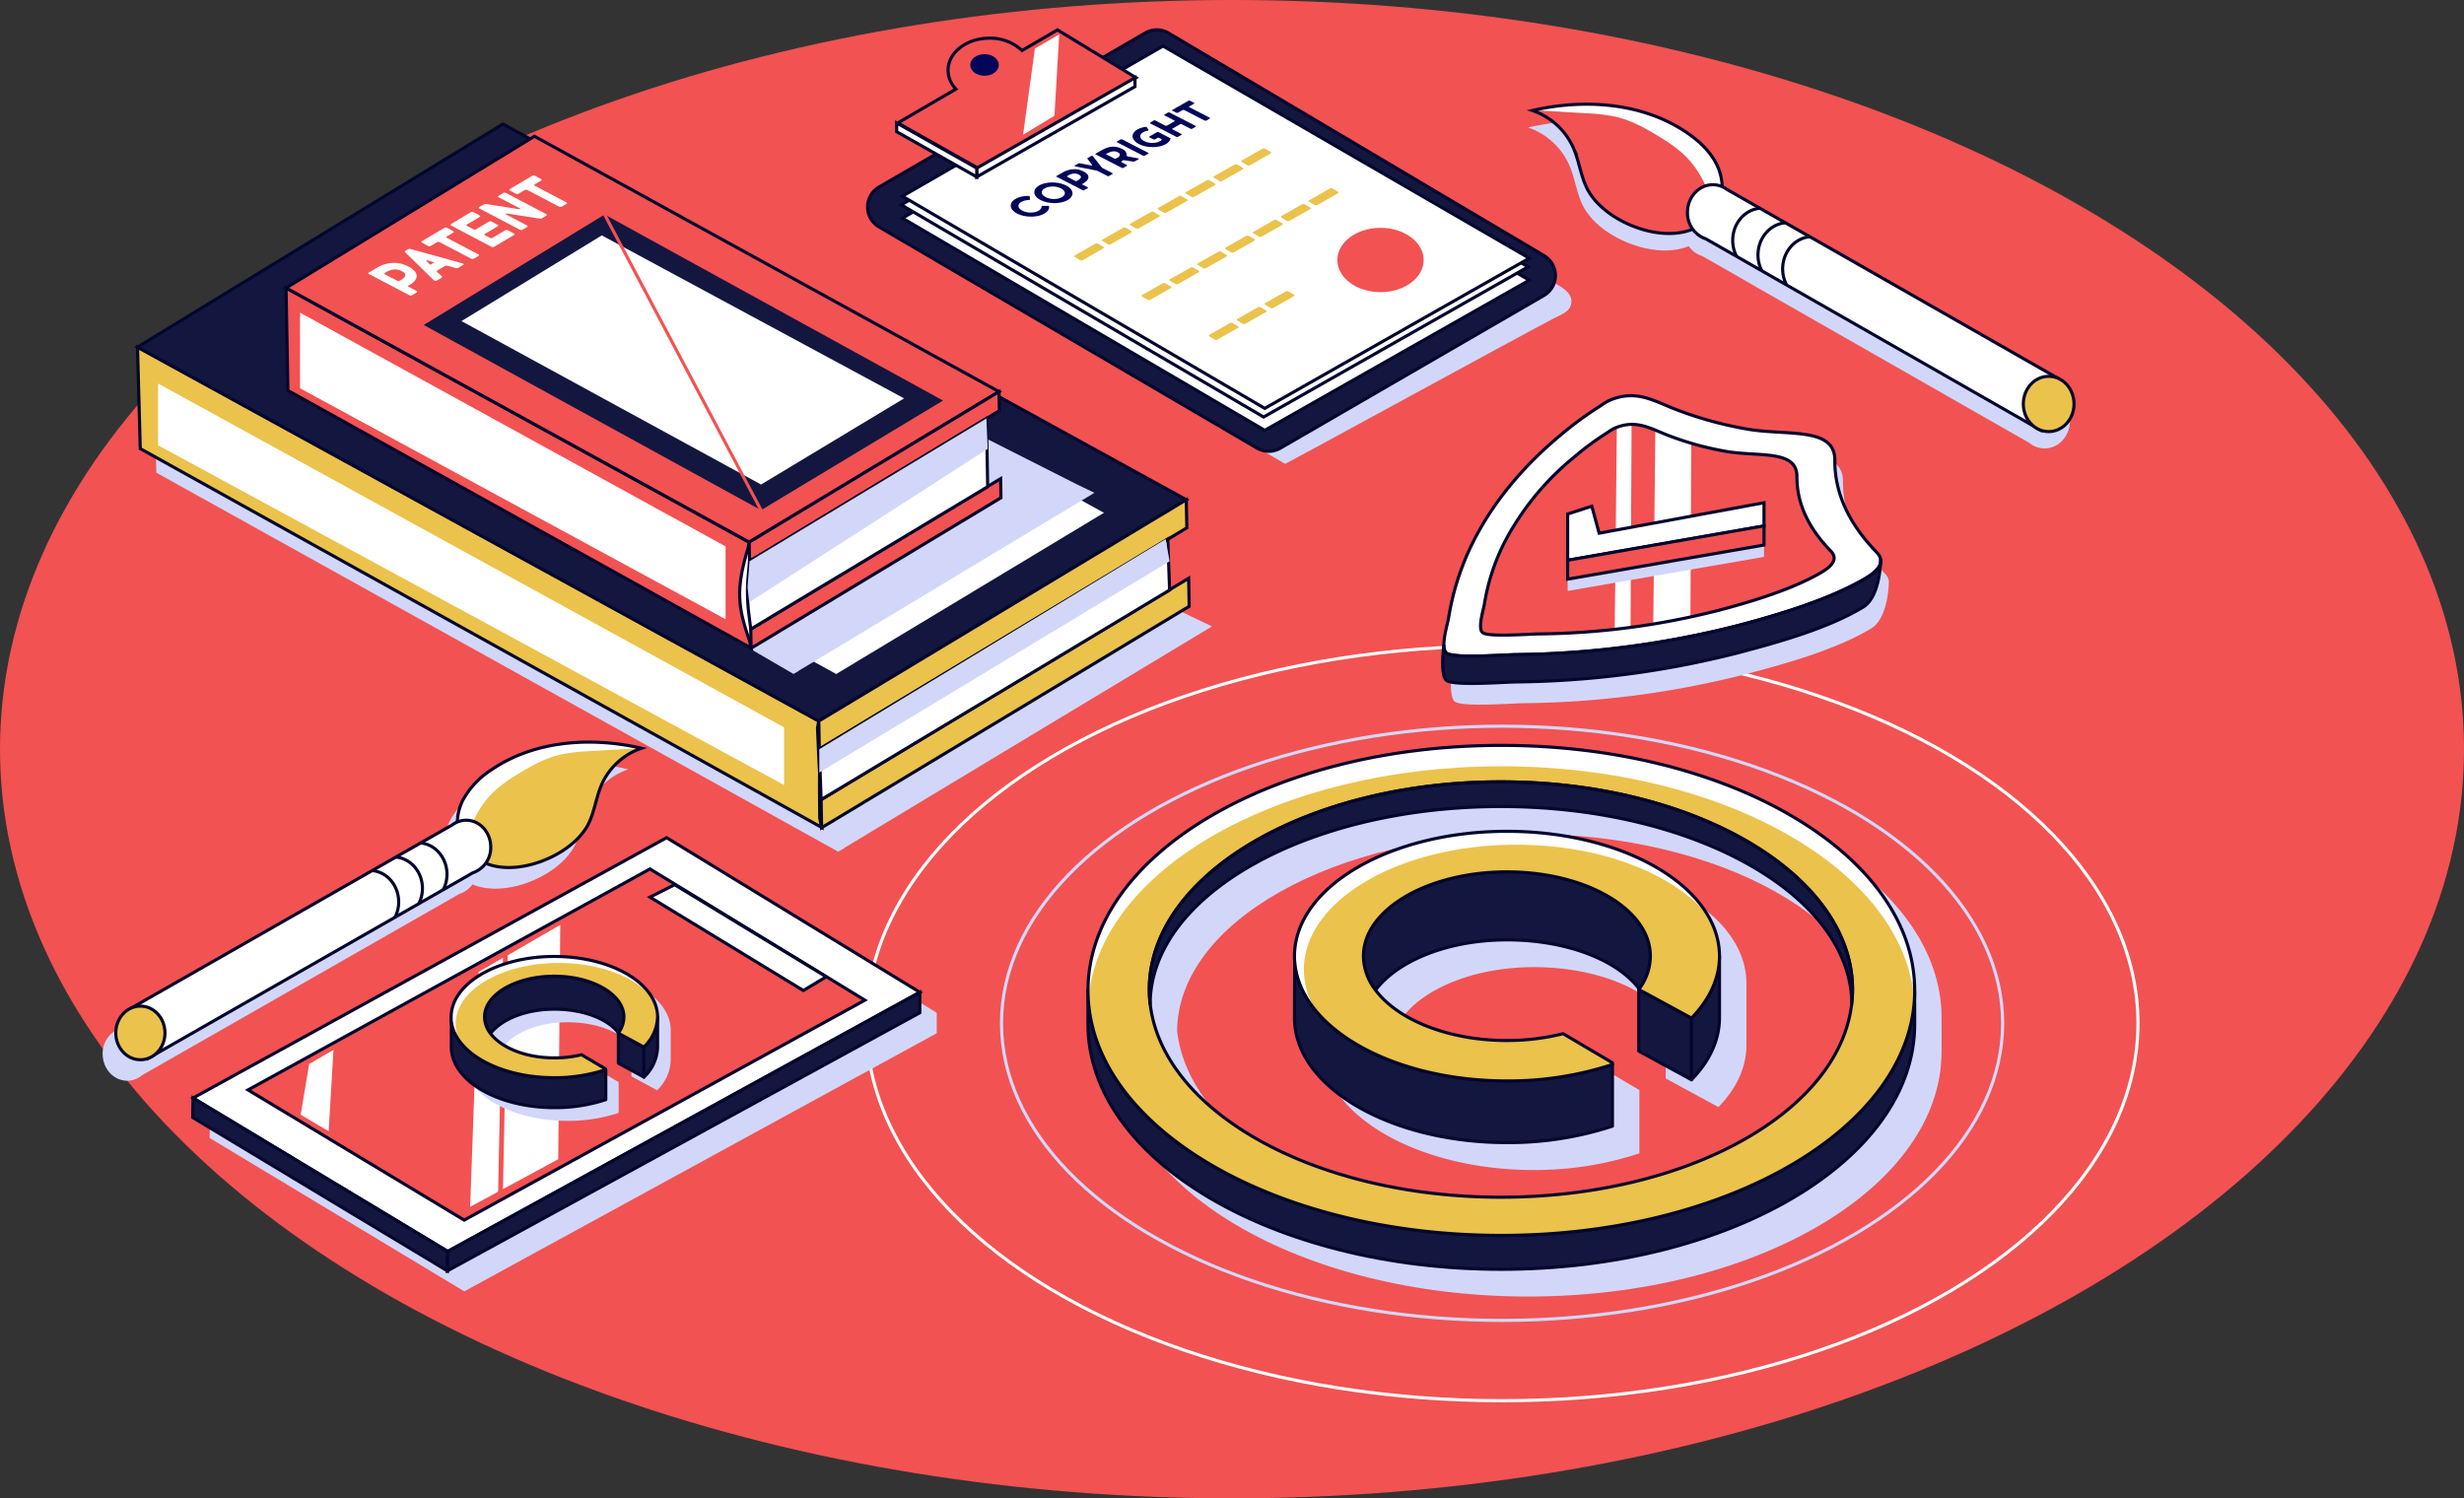 <svg xmlns="http://www.w3.org/2000/svg" viewBox="0 0 786.14 478.07"><rect x="0" y="0" width="786.14" height="478.07" fill="#333333" stroke="none"/><defs><style>.cls-1{isolation:isolate;}.cls-2{fill:#f25252;}.cls-3{fill:#d2d7f9;}.cls-3,.cls-9{mix-blend-mode:multiply;}.cls-4{fill:#13163f;}.cls-10,.cls-11,.cls-5,.cls-8,.cls-9{fill:none;}.cls-10,.cls-5{stroke:#03062d;}.cls-11,.cls-5{stroke-linecap:round;stroke-linejoin:round;}.cls-6{fill:#ebc24b;}.cls-7{fill:#fff;}.cls-8{stroke:#fff;}.cls-10,.cls-8,.cls-9{stroke-miterlimit:10;}.cls-9{stroke:#d2d7f9;}.cls-11{stroke:#f25252;}.cls-12{fill:#020659;}</style></defs><g class="cls-1"><g id="Layer_2" data-name="Layer 2"><g id="OBJECTS"><ellipse class="cls-2" cx="393.07" cy="239.04" rx="393.07" ry="239.04"></ellipse><path class="cls-3" d="M619.46,325.07c0-.12,0-.24,0-.36,0-43.17-59.05-78.17-131.88-78.17s-131.88,35-131.88,78.17v10.81c0,43.18,59,78.17,131.88,78.17s131.88-35,131.88-78.17C619.47,334.17,619.51,328.68,619.46,325.07Zm-243.9,4c.13-34.78,50.26-63,111.9-63,61.34,0,111.33,28,112,62.52-3.59,34.7-52.34,62.18-112,62.18C428.12,390.74,379.54,363.51,375.56,329Z"></path><path class="cls-3" d="M489.4,274c-37.45,0-67.8,17.83-67.8,39.83,0,.56,0,1.11.07,1.67l-.07,18c0,22,30.35,39.82,67.8,39.82A106.19,106.19,0,0,0,523.05,368V347.81l-15.72-9.29a74.1,74.1,0,0,1-17.93,2.15c-18.73,0-34.83-6.62-41.91-16.08,7.11-9.43,23.23-16,41.91-16s35.07,6.22,42.18,15.65l-.13.2v19.66l16.81,9.14c5.69-5.83,8.94-12.58,8.94-19.78V313.78C557.2,291.78,526.85,274,489.4,274Z"></path><path class="cls-4" d="M610.86,316.37c-.34,43-59.25,77.81-131.88,77.81-72.83,0-131.87-35-131.87-78.17v10.81C347.11,370,406.15,405,479,405s131.88-35,131.88-78.17C610.86,325.47,610.91,320,610.86,316.37Z"></path><path class="cls-5" d="M610.86,316.37c-.34,43-59.25,77.81-131.88,77.81-72.83,0-131.87-35-131.87-78.17v10.81C347.11,370,406.15,405,479,405s131.88-35,131.88-78.17C610.86,325.47,610.91,320,610.86,316.37Z"></path><path class="cls-6" d="M479,394.18c72.63,0,131.54-34.8,131.88-77.81,0-1.35-.06-2.44-.12-2.94.06.5.09,1.59.12,2.94V316c0-43.17-59-78.17-131.88-78.17s-131.87,35-131.87,78.17S406.16,394.18,479,394.18Zm-.12-144.71c62,0,112.17,29.68,112.17,66.29a37.15,37.15,0,0,1-.22,4.1c0,.22,0,.44,0,.65,0-.21,0-.43,0-.65-3.58,34.7-52.33,62.18-112,62.18C419.53,382,371,354.81,367,320.34v0a38.83,38.83,0,0,1-.27-4.58C366.7,279.15,416.92,249.47,478.87,249.47Z"></path><path class="cls-4" d="M478.86,257.34c61.34,0,111.33,28,111.95,62.52a37.14,37.14,0,0,0,.23-4.1c0-36.61-50.23-66.29-112.18-66.29s-112.17,29.68-112.17,66.29a38.83,38.83,0,0,0,.27,4.58C367.09,285.56,417.22,257.34,478.86,257.34Z"></path><path class="cls-5" d="M478.86,257.34c61.34,0,111.33,28,111.95,62.52a37.14,37.14,0,0,0,.23-4.1c0-36.61-50.23-66.29-112.18-66.29s-112.17,29.68-112.17,66.29a38.83,38.83,0,0,0,.27,4.58C367.09,285.56,417.22,257.34,478.86,257.34Z"></path><path class="cls-7" d="M479,244.5c70.92,0,128.76,33.18,131.75,74.78.07-1,.12-1.93.13-2.91,0-1.35-.06-2.44-.12-2.94.06.5.09,1.59.12,2.94V316c0-43.17-59-78.17-131.88-78.17s-131.87,35-131.87,78.17q0,1.67.12,3.33C350.18,277.71,408,244.5,479,244.5Z"></path><path class="cls-7" d="M610.86,323c0-1.36-.06-2.45-.12-3,.06.5.09,1.59.12,3v-.37c0-1.13-.05-2.26-.13-3.39"></path><path class="cls-7" d="M347.23,319.34q-.12,1.65-.12,3.33"></path><path class="cls-5" d="M479,394.18c72.63,0,131.54-34.8,131.88-77.81,0-1.35-.06-2.44-.12-2.94.06.5.09,1.59.12,2.94V316c0-43.17-59-78.17-131.88-78.17s-131.87,35-131.87,78.17S406.15,394.18,479,394.18Zm-.12-144.71c61.95,0,112.18,29.68,112.18,66.29a37.14,37.14,0,0,1-.23,4.1c0,.22,0,.44,0,.65,0-.21,0-.43,0-.65C587.23,354.56,538.48,382,478.86,382c-59.34,0-107.92-27.23-111.9-61.7v0a38.83,38.83,0,0,1-.27-4.58C366.69,279.15,416.91,249.47,478.86,249.47Z"></path><path class="cls-4" d="M480.8,278.19c-25.28,0-45.78,12-45.78,26.89a18,18,0,0,0,3.86,10.81c7.12-9.43,23.24-16,41.92-16s35.07,6.22,42.18,15.65a17.77,17.77,0,0,0,3.59-10.44C526.57,290.23,506.08,278.19,480.8,278.19Z"></path><path class="cls-5" d="M480.8,278.19c-25.28,0-45.78,12-45.78,26.89a18,18,0,0,0,3.86,10.81c7.12-9.43,23.24-16,41.92-16s35.07,6.22,42.18,15.65a17.77,17.77,0,0,0,3.59-10.44C526.57,290.23,506.08,278.19,480.8,278.19Z"></path><polygon class="cls-4" points="522.85 315.72 522.85 335.38 539.66 344.52 539.66 324.86 522.85 315.72"></polygon><polygon class="cls-5" points="522.85 315.72 522.85 335.38 539.66 344.52 539.66 324.86 522.85 315.72"></polygon><path class="cls-4" d="M413.07,306.75l-.07,18c0,22,30.35,39.82,67.8,39.82a106.23,106.23,0,0,0,33.65-5.24V339.66a106.52,106.52,0,0,1-33.65,5.24C444.3,344.9,414.56,328,413.07,306.75Z"></path><path class="cls-5" d="M413.07,306.75l-.07,18c0,22,30.35,39.82,67.8,39.82a106.23,106.23,0,0,0,33.65-5.24V339.66a106.52,106.52,0,0,1-33.65,5.24C444.3,344.9,414.56,328,413.07,306.75Z"></path><path class="cls-4" d="M539.66,324.86v19.66c5.69-5.83,8.94-12.58,8.94-19.78V305.08C548.6,312.28,545.35,319,539.66,324.86Z"></path><path class="cls-5" d="M539.66,324.86v19.66c5.69-5.83,8.94-12.58,8.94-19.78V305.08C548.6,312.28,545.35,319,539.66,324.86Z"></path><path class="cls-6" d="M548.6,305.08c0-22-30.36-39.83-67.8-39.83S413,283.08,413,305.08c0,.56,0,1.11.07,1.67v0C414.56,328,444.3,344.9,480.8,344.9a106.52,106.52,0,0,0,33.65-5.24v-.55l-15.73-9.29A74,74,0,0,1,480.8,332c-18.73,0-34.83-6.61-41.92-16.07l0,.05,0-.05A18,18,0,0,1,435,305.08c0-14.85,20.5-26.89,45.78-26.89s45.77,12,45.77,26.89A17.77,17.77,0,0,1,523,315.52l0,0,0,0-.13.2,16.81,9.14C545.35,319,548.6,312.28,548.6,305.08Z"></path><path class="cls-7" d="M416,309.35c0-22,30.35-39.82,67.8-39.82,28.21,0,52.4,10.12,62.61,24.52-8.15-16.63-34.22-28.8-65.15-28.8-37.45,0-67.8,17.83-67.8,39.83,0,.56,0,1.11.07,1.67v0a26.66,26.66,0,0,0,5.09,13.56,25,25,0,0,1-2.55-9.29C416,310.47,416,309.91,416,309.35Z"></path><path class="cls-5" d="M548.6,305.08c0-22-30.36-39.83-67.8-39.83S413,283.08,413,305.08c0,.56,0,1.11.07,1.67v0C414.56,328,444.3,344.9,480.8,344.9a106.52,106.52,0,0,0,33.65-5.24v-.55l-15.73-9.29A74,74,0,0,1,480.8,332c-18.73,0-34.83-6.61-41.92-16.07l0,.05,0-.05A18,18,0,0,1,435,305.08c0-14.85,20.5-26.89,45.78-26.89s45.77,12,45.77,26.89A17.77,17.77,0,0,1,523,315.52l0,0,0,0-.13.2,16.81,9.14C545.35,319,548.6,312.28,548.6,305.08Z"></path><ellipse class="cls-8" cx="479.24" cy="326.51" rx="202.88" ry="120.42"></ellipse><ellipse class="cls-9" cx="479.24" cy="326.51" rx="159.71" ry="94.8"></ellipse><polygon class="cls-3" points="218.08 273.82 66.99 356.89 66.88 363.1 148.13 412.04 298.87 329.68 298.87 323.15 218.08 273.82"></polygon><polygon class="cls-7" points="142.85 399.29 61.59 350.35 212.68 267.28 293.47 316.61 142.85 399.29"></polygon><polygon class="cls-2" points="148.1 389.31 79.13 347.77 207.37 277.26 275.94 319.13 148.1 389.31"></polygon><polygon class="cls-10" points="148.1 389.31 79.13 347.77 207.37 277.26 275.94 319.13 148.1 389.31"></polygon><polygon class="cls-10" points="142.85 399.29 61.59 350.35 212.68 267.28 293.47 316.61 142.85 399.29"></polygon><polygon class="cls-7" points="207.37 286.25 256.3 316.04 263.61 311.67 215.24 282.29 207.37 286.25"></polygon><polygon class="cls-10" points="207.37 286.25 256.3 316.04 263.61 311.67 215.24 282.29 207.37 286.25"></polygon><polygon class="cls-4" points="142.74 405.5 61.48 356.56 61.59 350.35 142.85 399.29 142.74 405.5"></polygon><polygon class="cls-10" points="142.74 405.5 61.48 356.56 61.59 350.35 142.85 399.29 142.74 405.5"></polygon><polygon class="cls-4" points="142.74 405.5 293.47 323.14 293.47 316.61 142.85 399.29 142.74 405.5"></polygon><polygon class="cls-10" points="142.74 405.5 293.47 323.14 293.47 316.61 142.85 399.29 142.74 405.5"></polygon><polygon class="cls-7" points="152.7 310.11 150 385.07 158.93 380.24 160.46 305.62 152.7 310.11"></polygon><polygon class="cls-7" points="98.64 339.5 95.94 355.68 104.86 360.95 106.39 335.01 98.64 339.5"></polygon><path class="cls-7" d="M178.75,295.1,162,304.8c-.36,17.82-1.05,51.35-1.53,74.61l17.64-9.54Z"></path><path d="M160.46,305.62l-1.53,74.62h0c.48-23.27,1.17-56.8,1.53-74.62Z"></path><path class="cls-3" d="M181.05,309.41c-18.19,0-32.93,8.66-32.93,19.34q0,.4,0,.81l0,8.74c0,10.68,14.74,19.34,32.93,19.34a51.58,51.58,0,0,0,16.34-2.54v-9.82l-7.63-4.51a36,36,0,0,1-8.71,1c-9.1,0-16.92-3.21-20.36-7.81,3.46-4.58,11.29-7.78,20.36-7.78s17,3,20.49,7.6c0,0,0,.07-.07.1v9.55l8.17,4.44A13.78,13.78,0,0,0,214,338.3v-9.55C214,318.07,199.24,309.41,181.05,309.41Z"></path><path class="cls-4" d="M176.87,311.47c-12.28,0-22.23,5.84-22.23,13a8.65,8.65,0,0,0,1.88,5.25C160,325.2,167.8,322,176.87,322s17,3,20.49,7.61a8.66,8.66,0,0,0,1.74-5.08C199.1,317.31,189.15,311.47,176.87,311.47Z"></path><path class="cls-5" d="M176.87,311.47c-12.28,0-22.23,5.84-22.23,13a8.65,8.65,0,0,0,1.88,5.25C160,325.2,167.8,322,176.87,322s17,3,20.49,7.61a8.66,8.66,0,0,0,1.74-5.08C199.1,317.31,189.15,311.47,176.87,311.47Z"></path><polygon class="cls-4" points="197.29 329.69 197.29 339.24 205.46 343.68 205.46 334.13 197.29 329.69"></polygon><polygon class="cls-5" points="197.29 329.69 197.29 339.24 205.46 343.68 205.46 334.13 197.29 329.69"></polygon><path class="cls-4" d="M144,325.34l0,8.73c0,10.69,14.74,19.35,32.93,19.35a51.68,51.68,0,0,0,16.35-2.55v-9.55a51.68,51.68,0,0,1-16.35,2.55C159.15,343.87,144.7,335.64,144,325.34Z"></path><path class="cls-5" d="M144,325.34l0,8.73c0,10.69,14.74,19.35,32.93,19.35a51.68,51.68,0,0,0,16.35-2.55v-9.55a51.68,51.68,0,0,1-16.35,2.55C159.15,343.87,144.7,335.64,144,325.34Z"></path><path class="cls-4" d="M205.46,334.13v9.55a13.78,13.78,0,0,0,4.34-9.61v-9.55A13.78,13.78,0,0,1,205.46,334.13Z"></path><path class="cls-5" d="M205.46,334.13v9.55a13.78,13.78,0,0,0,4.34-9.61v-9.55A13.78,13.78,0,0,1,205.46,334.13Z"></path><path class="cls-6" d="M209.8,324.52c0-10.68-14.74-19.34-32.93-19.34s-32.93,8.66-32.93,19.34c0,.28,0,.55,0,.82v0c.72,10.3,15.17,18.53,32.89,18.53a51.68,51.68,0,0,0,16.35-2.55v-.27l-7.64-4.51a36,36,0,0,1-8.71,1c-9.1,0-16.91-3.21-20.35-7.81l0,0,0,0a8.65,8.65,0,0,1-1.88-5.25c0-7.21,10-13,22.23-13s22.23,5.84,22.23,13a8.66,8.66,0,0,1-1.74,5.08h0l-.06.09,8.16,4.44A13.78,13.78,0,0,0,209.8,324.52Z"></path><path class="cls-7" d="M145.39,326.6c0-10.68,14.74-19.34,32.93-19.34,13.7,0,25.45,4.92,30.41,11.91-4-8.08-16.62-14-31.64-14-18.19,0-32.94,8.66-32.94,19.34,0,.28,0,.55,0,.82v0a12.94,12.94,0,0,0,2.47,6.58,12.25,12.25,0,0,1-1.24-4.51Q145.39,327,145.39,326.6Z"></path><path class="cls-5" d="M209.8,324.52c0-10.68-14.74-19.34-32.93-19.34s-32.93,8.66-32.93,19.34c0,.28,0,.55,0,.82v0c.72,10.3,15.17,18.53,32.89,18.53a51.68,51.68,0,0,0,16.35-2.55v-.27l-7.64-4.51a36,36,0,0,1-8.71,1c-9.1,0-16.91-3.21-20.35-7.81l0,0,0,0a8.65,8.65,0,0,1-1.88-5.25c0-7.21,10-13,22.23-13s22.23,5.84,22.23,13a8.66,8.66,0,0,1-1.74,5.08h0l-.06.09,8.16,4.44A13.78,13.78,0,0,0,209.8,324.52Z"></path><path class="cls-3" d="M602.63,185.33v0a4.38,4.38,0,0,0-1.3-2.38c-8.72-9-13.38-18.69-13.33-29.36s-15-7.75-27.68-9.86a120.49,120.49,0,0,1-22.41-6.09c-7.54-2.8-13.25-6.93-22.1-3a23.74,23.74,0,0,0-2.59,1.63,108.5,108.5,0,0,0-13.07,9.63c-12.21,10.2-21.43,21.67-27.46,33.63a82.84,82.84,0,0,0-7.89,24.22c-.25,1.6-1.6,6-1.52,9-.43,3.87-.82,10.16,1,11.21,2.81,1.66,17.88.46,21.93.41a297.91,297.91,0,0,0,70.71-9.24c13.71-3.59,29.17-8,40.13-14.64,4.54-2.75,5.4-11,5.57-14.06a.88.88,0,0,1-.05.15,1,1,0,0,0,.05-.24v.09a1.38,1.38,0,0,1,0-.2l0-.27a1.61,1.61,0,0,0,0-.31A1.42,1.42,0,0,0,602.63,185.33Z"></path><path class="cls-7" d="M598.73,176.19c-8.73-9-13.39-18.69-13.33-29.36s-15-7.76-27.68-9.87a120.27,120.27,0,0,1-22.41-6.08c-7.55-2.81-13.25-6.93-22.1-3a22.31,22.31,0,0,0-2.59,1.63,110.48,110.48,0,0,0-13.08,9.62c-12.21,10.2-21.42,21.67-27.45,33.63A82.94,82.94,0,0,0,462.2,197c-.36,2.25-2.88,10.11-.56,11.48,2.81,1.65,17.88.45,21.93.4a297.84,297.84,0,0,0,70.71-9.23c13.72-3.6,29-8.3,40.14-14.65C598.58,182.64,602.07,179.64,598.73,176.19Z"></path><path class="cls-10" d="M598.73,176.19c-8.73-9-13.39-18.69-13.33-29.36s-15-7.76-27.68-9.87a120.27,120.27,0,0,1-22.41-6.08c-7.55-2.81-13.25-6.93-22.1-3a22.31,22.31,0,0,0-2.59,1.63,110.48,110.48,0,0,0-13.08,9.62c-12.21,10.2-21.42,21.67-27.45,33.63A82.94,82.94,0,0,0,462.2,197c-.36,2.25-2.88,10.11-.56,11.48,2.81,1.65,17.88.45,21.93.4a297.84,297.84,0,0,0,70.71-9.23c13.72-3.6,29-8.3,40.14-14.65C598.58,182.64,602.07,179.64,598.73,176.19Z"></path><path class="cls-4" d="M594.42,185c-11.15,6.35-26.42,11.05-40.13,14.65a297.91,297.91,0,0,1-70.71,9.23c-4.05.05-19.13,1.25-21.94-.4a2.91,2.91,0,0,1-1-2.53c-.43,3.87-.82,10.18,1,11.24,2.81,1.66,17.89.46,21.94.4a297.39,297.39,0,0,0,70.71-9.23c13.71-3.6,29.16-8,40.13-14.65,4.53-2.75,5.4-11,5.57-14.06C599.53,181.68,597.12,183.48,594.42,185Z"></path><path class="cls-7" d="M600,178.5s0,.44,0,1.16A3.22,3.22,0,0,0,600,178.5Z"></path><path class="cls-5" d="M594.42,185c-11.15,6.35-26.42,11.05-40.13,14.65a297.91,297.91,0,0,1-70.71,9.23c-4.05.05-19.13,1.25-21.94-.4a2.91,2.91,0,0,1-1-2.53c-.43,3.87-.82,10.18,1,11.24,2.81,1.66,17.89.46,21.94.4a297.39,297.39,0,0,0,70.71-9.23c13.71-3.6,29.16-8,40.13-14.65,4.53-2.75,5.4-11,5.57-14.06C599.53,181.68,597.12,183.48,594.42,185Z"></path><path class="cls-5" d="M600,178.5s0,.44,0,1.16A3.22,3.22,0,0,0,600,178.5Z"></path><path class="cls-2" d="M584.1,175.81c-7.06-7.28-10.83-15.12-10.79-23.75s-12.1-6.27-22.39-8a97.92,97.92,0,0,1-18.13-4.92c-6.1-2.27-10.72-5.61-17.88-2.41a19.16,19.16,0,0,0-2.1,1.32,88.33,88.33,0,0,0-10.57,7.79A86.8,86.8,0,0,0,480,173.07a66.89,66.89,0,0,0-6.39,19.59c-.29,1.82-2.33,8.18-.45,9.28,2.27,1.35,14.47.37,17.74.33a240.88,240.88,0,0,0,57.21-7.47c11.1-2.91,23.45-6.71,32.47-11.85C584,181,586.8,178.61,584.1,175.81Z"></path><path class="cls-7" d="M532.86,139.14c-1.66-.62-3.2-1.31-4.72-1.93-.19,15.81-.44,43.18-.66,61.92q6-1,11.85-2.23l.27-55.49Q536.15,140.38,532.86,139.14Z"></path><path class="cls-7" d="M515.86,136.39c-.19,16.12-.45,45.32-.69,64.39,1.69-.18,3.38-.38,5.06-.59l.33-64.76A13.45,13.45,0,0,0,515.86,136.39Z"></path><path class="cls-10" d="M584.1,175.81c-7.06-7.28-10.83-15.12-10.79-23.75s-12.1-6.27-22.39-8a97.92,97.92,0,0,1-18.13-4.92c-6.1-2.27-10.72-5.61-17.88-2.41a19.16,19.16,0,0,0-2.1,1.32,88.33,88.33,0,0,0-10.57,7.79A86.8,86.8,0,0,0,480,173.07a66.89,66.89,0,0,0-6.39,19.59c-.29,1.82-2.33,8.18-.45,9.28,2.27,1.35,14.47.37,17.74.33a240.88,240.88,0,0,0,57.21-7.47c11.1-2.91,23.45-6.71,32.47-11.85C584,181,586.8,178.61,584.1,175.81Z"></path><polygon class="cls-3" points="510.21 173.91 507.86 165.28 500.16 167.79 500.16 182.53 500.16 188.56 562.81 177.68 562.81 171.65 562.81 171.56 562.81 164.19 510.21 173.91"></polygon><polygon class="cls-7" points="562.81 167.87 500.16 178.76 500.16 164.02 507.86 161.51 510.21 170.13 562.81 160.41 562.81 167.87"></polygon><polygon class="cls-10" points="562.81 167.87 500.16 178.76 500.16 164.02 507.86 161.51 510.21 170.13 562.81 160.41 562.81 167.87"></polygon><polygon class="cls-2" points="500.16 178.76 500.16 184.79 562.81 173.9 562.81 167.78 500.16 178.76"></polygon><polygon class="cls-10" points="500.16 178.76 500.16 184.79 562.81 173.9 562.81 167.78 500.16 178.76"></polygon><path class="cls-3" d="M386.68,199.87l-6.94-3.33L125.33,71.84,49,118.42l.88,32.4L267.31,271.69v.08l2-1.08v-.11Z"></path><path class="cls-7" d="M262.14,264.1l2-1.07-.67-34.16-2.22,1.2h0S261.74,248.58,262.14,264.1Z"></path><polygon class="cls-6" points="262.14 264.02 261.23 230.07 43.87 110.75 44.75 143.15 262.14 264.02"></polygon><path class="cls-10" d="M262.14,264l-.61-3c-.3-31,.61,3-.7-28.72l.4-2.27L43.87,110.75l.88,32.4Z"></path><polygon class="cls-4" points="261.23 230.07 378.49 159.45 160.46 39.57 43.87 110.75 261.23 230.07"></polygon><polygon class="cls-7" points="266.8 215.06 352.21 163.62 193.39 76.3 108.47 128.15 266.8 215.06"></polygon><polygon class="cls-10" points="261.23 230.07 378.49 159.45 160.46 39.57 43.87 110.75 261.23 230.07"></polygon><polygon class="cls-6" points="261.4 239.04 378.66 168.41 378.49 159.45 261.23 230.07 261.4 239.04"></polygon><polygon class="cls-10" points="261.4 239.04 378.66 168.41 378.49 159.45 261.23 230.07 261.4 239.04"></polygon><polygon class="cls-6" points="262.14 264.1 379.4 193.47 379.24 184.51 261.98 255.14 262.14 264.1"></polygon><polygon class="cls-10" points="262.14 264.1 379.4 193.47 379.24 184.51 261.98 255.14 262.14 264.1"></polygon><polygon class="cls-7" points="372.58 172.01 373.16 188.28 261.98 255.14 261.4 239.04 372.58 172.01"></polygon><polygon class="cls-10" points="372.58 172.01 373.16 188.28 261.98 255.14 261.4 239.04 372.58 172.01"></polygon><polygon class="cls-7" points="50.43 142.07 50.43 122.36 250.16 232.08 250.16 250.48 50.43 142.07"></polygon><polygon class="cls-3" points="261.4 239.04 261.4 246.49 373.16 179.08 371.9 172.01 261.4 239.04"></polygon><path class="cls-3" d="M349.17,157.24l-5.59-2.69L157.14,60.22,95.72,97.72l.71,26.07L253.09,215v.07l1.59-.87v-.09Z"></path><path class="cls-7" d="M239.65,206.83l1.34-.73-.45-33.93L239,173l-1.63-1S229.78,195,239.65,206.83Z"></path><path class="cls-2" d="M239.64,206.78l-.41-2c-3.77-11.06-4.66-16.35-.47-30.25L239,173,91.26,91.87l.6,32.74Z"></path><path class="cls-10" d="M239.64,206.78l-.41-2c-3.77-11.06-4.66-16.35-.47-30.25L239,173,91.26,91.87l.6,32.74Z"></path><polygon class="cls-2" points="239.03 172.98 318.74 124.97 170.52 43.48 91.27 91.87 239.03 172.98"></polygon><polygon class="cls-4" points="242.81 162.78 300.87 127.81 192.91 68.45 135.18 103.69 242.81 162.78"></polygon><polygon class="cls-10" points="239.03 172.98 318.74 124.97 170.52 43.48 91.27 91.87 239.03 172.98"></polygon><polygon class="cls-7" points="242.81 154.6 288.45 127.11 192.01 75.11 147.24 102.45 242.81 154.6"></polygon><polygon class="cls-2" points="239.14 179.08 318.85 131.06 318.74 124.97 239.03 172.98 239.14 179.08"></polygon><polygon class="cls-10" points="239.14 179.08 318.85 131.06 318.74 124.97 239.03 172.98 239.14 179.08"></polygon><polygon class="cls-2" points="239.65 206.83 319.36 158.82 319.25 152.73 239.53 200.74 239.65 206.83"></polygon><polygon class="cls-10" points="239.65 206.83 319.36 158.82 319.25 152.73 239.53 200.74 239.65 206.83"></polygon><path class="cls-7" d="M314.72,133.51l.4,21.78-75.59,45.45-.58-4.6a56.86,56.86,0,0,1-.23-12.44l.42-4.62Z"></path><path class="cls-10" d="M314.72,133.51l.4,21.78-75.59,45.45-.58-4.6a56.86,56.86,0,0,1-.23-12.44l.42-4.62Z"></path><polygon class="cls-7" points="95.72 123.88 95.72 99.76 231.5 174.35 231.5 197.57 95.72 123.88"></polygon><polygon class="cls-3" points="239.14 179.08 238.5 187.39 239.03 192.17 315.12 143.22 314.72 133.51 239.14 179.08"></polygon><path class="cls-7" d="M130.29,91.11a.17.17,0,0,0-.08.21.36.36,0,0,0,.21.21l2.44,1.29a.38.38,0,0,1,.23.24c0,.1,0,.18-.14.25l-1.51.89a.74.74,0,0,1-.43.09.94.94,0,0,1-.45-.11l-12.78-6.71c-.15-.08-.24-.17-.25-.26s0-.17.15-.24l2.64-1.56a10.48,10.48,0,0,1,5-1.53,9.77,9.77,0,0,1,5,1.17,6.65,6.65,0,0,1,1.87,1.36,2.66,2.66,0,0,1,.75,1.47,2.22,2.22,0,0,1-.46,1.52,5.56,5.56,0,0,1-1.73,1.47Zm-7.53-4a.22.22,0,0,0-.12.21.33.33,0,0,0,.2.22l3.84,2a1.17,1.17,0,0,0,.44.13.68.68,0,0,0,.38-.07l.4-.24c1.79-1.06,1.88-2,.3-2.84a4.51,4.51,0,0,0-2.46-.55,6,6,0,0,0-2.59.9Z"></path><path class="cls-7" d="M146.39,85.35a3.6,3.6,0,0,1-.39.19.84.84,0,0,1-.57,0l-2.55-.7a2.05,2.05,0,0,0-.51-.08.74.74,0,0,0-.4.1l-2.51,1.49c-.1,0-.14.12-.11.21a.51.51,0,0,0,.11.22L141,88.2c.12.13.13.24,0,.33a3.15,3.15,0,0,1-.33.22l-1.45.86a.57.57,0,0,1-.42,0,.8.8,0,0,1-.41-.21l-9.15-8.94a.19.19,0,0,1-.06-.2.31.31,0,0,1,.16-.21l.9-.53a1,1,0,0,1,.69-.08L147.47,84a1.1,1.1,0,0,1,.42.2c.1.09.08.18,0,.26ZM137,84.25a.68.68,0,0,0,.27.13.65.65,0,0,0,.43-.13l.59-.35c.15-.09.2-.16.14-.2a.45.45,0,0,0-.23-.11l-1.66-.47a.42.42,0,0,0-.41,0,.14.14,0,0,0,0,.23Z"></path><path class="cls-7" d="M134.71,77.45a.4.4,0,0,1-.25-.25c0-.1,0-.18.14-.25l7.2-4.26a.82.82,0,0,1,.42-.09,1,1,0,0,1,.48.12l1.82,1a.45.45,0,0,1,.24.26.22.22,0,0,1-.13.24l-2.12,1.26a.17.17,0,0,0-.1.21.4.4,0,0,0,.2.21l10,5.26a.42.42,0,0,1,.23.25q0,.14-.15.24l-1.5.89a.84.84,0,0,1-.44.1,1.24,1.24,0,0,1-.45-.11l-10-5.24a1.09,1.09,0,0,0-.43-.11.58.58,0,0,0-.37.05l-2.13,1.26a.74.74,0,0,1-.43.09,1.21,1.21,0,0,1-.47-.12Z"></path><path class="cls-7" d="M150.25,67.68a.82.82,0,0,1,.42-.09,1.21,1.21,0,0,1,.48.12l1.82,1a.4.4,0,0,1,.24.26.23.23,0,0,1-.13.24l-4.16,2.46a.16.16,0,0,0-.08.22.59.59,0,0,0,.24.23l1.92,1a1.18,1.18,0,0,0,.45.14.54.54,0,0,0,.37-.06L156,70.7a.71.71,0,0,1,.41-.1,1,1,0,0,1,.47.11l1.84,1c.14.08.22.16.23.26a.24.24,0,0,1-.14.23l-4.17,2.47a.17.17,0,0,0-.09.2.36.36,0,0,0,.2.21l1.55.81a.77.77,0,0,0,.42.1.66.66,0,0,0,.34-.07l4.15-2.46a.86.86,0,0,1,.41-.09,1,1,0,0,1,.47.11l1.84,1c.15.07.22.16.23.25a.23.23,0,0,1-.14.24l-6.39,3.78a.81.81,0,0,1-.43.1,1.07,1.07,0,0,1-.45-.12L144,72c-.16-.08-.24-.16-.26-.25s0-.18.15-.25Z"></path><path class="cls-7" d="M160.57,61.57a.74.74,0,0,1,.43-.1,1,1,0,0,1,.47.12l12.78,6.71a.39.39,0,0,1,.23.25c0,.09,0,.17-.14.24l-1.43.85a1,1,0,0,1-.66.13l-10.52-1.65a.41.41,0,0,0-.19,0,.2.2,0,0,0-.13.08s0,.08,0,.14a.68.68,0,0,0,.29.21l6.41,3.37a.38.38,0,0,1,.23.24c0,.1,0,.18-.14.25l-1.51.89a.74.74,0,0,1-.43.09.94.94,0,0,1-.45-.11l-12.78-6.71c-.15-.08-.24-.17-.25-.26s0-.17.15-.24l1.51-.89a1.15,1.15,0,0,1,.67-.08l10.46,1.65h.24c.08,0,.12,0,.14-.06s0-.08,0-.13a.9.9,0,0,0-.31-.22L159.17,63c-.15-.08-.24-.17-.26-.26a.26.26,0,0,1,.15-.24Z"></path><path class="cls-7" d="M162.75,60.84a.4.4,0,0,1-.25-.25c0-.1,0-.18.14-.25l7.2-4.26a.82.82,0,0,1,.42-.09,1,1,0,0,1,.48.12l1.82,1a.41.41,0,0,1,.24.25.24.24,0,0,1-.13.25l-2.12,1.25a.17.17,0,0,0-.1.21.4.4,0,0,0,.2.21l10,5.26a.42.42,0,0,1,.23.25c0,.09,0,.17-.14.24l-1.51.9a.74.74,0,0,1-.43.09,1.24,1.24,0,0,1-.46-.11l-10-5.24a1,1,0,0,0-.42-.11.6.6,0,0,0-.38,0l-2.13,1.26a.74.74,0,0,1-.43.09,1.21,1.21,0,0,1-.47-.12Z"></path><line class="cls-11" x1="192.91" y1="68.45" x2="242.81" y2="162.78"></line><path class="cls-3" d="M366.68,17.91l11.69,6.69L409,42.09Q428,53,447.09,63.86l34.13,19.5c4,2.28,7.4,3,11.39,5.23,2.78,1.59,8.38,3.64,8.73,7.06.36,3.59-3,4.61-5.63,5.95-10.2,5.29-79.59,43.25-85.67,46.41l-128-74.67,3.28-5.76Z"></path><path class="cls-4" d="M492.56,94.31,408.5,143a7.39,7.39,0,0,1-7.43,0L280.46,72.42a7.39,7.39,0,0,1,0-12.76l84.89-49.12a7.35,7.35,0,0,1,7.46,0l119.79,71A7.38,7.38,0,0,1,492.56,94.31Z"></path><path class="cls-10" d="M492.56,94.31,408.5,143a7.39,7.39,0,0,1-7.43,0L280.46,72.42a7.39,7.39,0,0,1,0-12.76l84.89-49.12a7.35,7.35,0,0,1,7.46,0l119.79,71A7.38,7.38,0,0,1,492.56,94.31Z"></path><polygon class="cls-7" points="403.52 137.3 287.9 69.6 371.06 21.68 487.92 89.39 403.52 137.3"></polygon><polygon class="cls-10" points="403.52 137.3 287.9 69.6 371.06 21.68 487.92 89.39 403.52 137.3"></polygon><path d="M402.82,52.84c.13.08.2.16.19.26a.34.34,0,0,1-.21.27l-6.54,3.71a1,1,0,0,1-.89,0l-1.7-1c-.14-.07-.2-.16-.19-.26a.29.29,0,0,1,.19-.25l6.54-3.72a.94.94,0,0,1,.45-.11,1,1,0,0,1,.46.11Z"></path><path d="M393.93,57.88c.13.08.2.17.19.27a.33.33,0,0,1-.21.26l-6.54,3.71a.83.83,0,0,1-.43.1.77.77,0,0,1-.46-.11l-1.7-1c-.13-.08-.2-.17-.19-.27a.33.33,0,0,1,.19-.25l6.54-3.71a.84.84,0,0,1,.45-.12.85.85,0,0,1,.46.12Z"></path><path d="M385,62.92c.14.08.2.17.19.27a.31.31,0,0,1-.2.26l-6.55,3.71a.82.82,0,0,1-.44.11.84.84,0,0,1-.45-.12l-1.7-1c-.13-.08-.2-.17-.19-.27a.33.33,0,0,1,.19-.25l6.54-3.71a1,1,0,0,1,.46-.11.76.76,0,0,1,.45.11Z"></path><path d="M376.16,68c.13.07.19.16.18.26s-.07.19-.2.27l-6.54,3.71a1,1,0,0,1-.44.1,1,1,0,0,1-.46-.11l-1.7-1c-.13-.08-.19-.16-.19-.27a.34.34,0,0,1,.19-.25L373.54,67a1,1,0,0,1,.46-.11.84.84,0,0,1,.45.11Z"></path><path d="M367.27,73q.19.12.18.27c0,.1-.07.18-.2.26l-6.54,3.71a1,1,0,0,1-.9,0l-1.7-1a.3.3,0,0,1-.19-.26.31.31,0,0,1,.19-.25L364.65,72a.88.88,0,0,1,.46-.12,1,1,0,0,1,.46.11Z"></path><path d="M358.38,78.05a.33.33,0,0,1,.19.27.35.35,0,0,1-.21.26l-6.54,3.71a1,1,0,0,1-.44.11.88.88,0,0,1-.46-.12l-1.7-1a.27.27,0,0,1,0-.52l6.54-3.71a1,1,0,0,1,.46-.12.88.88,0,0,1,.46.12Z"></path><path d="M349.49,83.09a.33.33,0,0,1,.19.27.35.35,0,0,1-.21.26l-6.54,3.71a.87.87,0,0,1-.44.11.9.9,0,0,1-.46-.12l-1.7-1a.27.27,0,0,1,0-.52l6.54-3.71a1,1,0,0,1,.46-.11.87.87,0,0,1,.46.11Z"></path><path d="M424.31,65.52c.13.08.2.17.19.27a.33.33,0,0,1-.21.26l-6.54,3.71a1,1,0,0,1-.44.11.84.84,0,0,1-.45-.12l-1.7-1c-.14-.08-.2-.17-.19-.27s.07-.18.19-.25l6.54-3.71a.94.94,0,0,1,.45-.12.85.85,0,0,1,.46.12Z"></path><path d="M415.42,70.57c.13.07.2.16.19.26s-.07.19-.21.26l-6.54,3.71a.92.92,0,0,1-.89,0l-1.7-1c-.13-.08-.2-.17-.19-.27a.33.33,0,0,1,.19-.25l6.54-3.71a1,1,0,0,1,.46-.11.84.84,0,0,1,.45.11Z"></path><path d="M406.53,75.61c.14.08.2.16.19.26s-.07.19-.2.27L400,79.85a.92.92,0,0,1-.44.1.94.94,0,0,1-.45-.11l-1.7-1c-.13-.07-.2-.16-.19-.26a.34.34,0,0,1,.19-.26l6.54-3.71a1,1,0,0,1,.46-.11.94.94,0,0,1,.45.11Z"></path><path d="M397.65,80.65q.19.12.18.27c0,.1-.07.18-.2.26l-6.54,3.71a.87.87,0,0,1-.44.1.79.79,0,0,1-.46-.11l-1.7-1a.33.33,0,0,1-.19-.27.31.31,0,0,1,.19-.25L395,79.65a.85.85,0,0,1,.46-.12.84.84,0,0,1,.45.12Z"></path><path d="M388.76,85.69q.19.12.18.27a.31.31,0,0,1-.2.26l-6.54,3.71a1,1,0,0,1-.44.11.88.88,0,0,1-.46-.12l-1.7-1a.27.27,0,0,1,0-.52l6.54-3.71a1,1,0,0,1,.46-.12.9.9,0,0,1,.46.12Z"></path><path d="M379.87,90.74a.3.3,0,0,1,.19.26.35.35,0,0,1-.21.26L373.31,95a1,1,0,0,1-.44.1.88.88,0,0,1-.46-.12l-1.7-1a.27.27,0,0,1,0-.52l6.54-3.71a1,1,0,0,1,.46-.11.87.87,0,0,1,.46.11Z"></path><path d="M371,95.78a.33.33,0,0,1,.19.26.36.36,0,0,1-.21.27L364.42,100a.87.87,0,0,1-.44.1.9.9,0,0,1-.46-.11l-1.7-1a.3.3,0,0,1-.19-.26.31.31,0,0,1,.19-.25l6.54-3.72a1,1,0,0,1,.46-.11,1,1,0,0,1,.46.11Z"></path><path d="M445.8,78.21c.13.07.2.16.19.26a.35.35,0,0,1-.21.26l-6.54,3.72a1,1,0,0,1-.44.1.94.94,0,0,1-.45-.11l-1.7-1c-.13-.08-.2-.16-.19-.26a.31.31,0,0,1,.19-.26l6.54-3.71a.94.94,0,0,1,.45-.11.85.85,0,0,1,.46.11Z"></path><path d="M436.91,83.25c.13.08.2.17.19.27s-.07.18-.21.26l-6.54,3.71a1,1,0,0,1-.89,0l-1.7-1c-.14-.07-.2-.16-.19-.26a.29.29,0,0,1,.19-.25l6.54-3.71a.85.85,0,0,1,.46-.12.94.94,0,0,1,.45.11Z"></path><path d="M428,88.29c.14.08.2.17.19.27a.31.31,0,0,1-.2.26l-6.55,3.71a.82.82,0,0,1-.44.1.76.76,0,0,1-.45-.11l-1.7-1c-.13-.08-.2-.17-.19-.27a.33.33,0,0,1,.19-.25l6.54-3.71a1,1,0,0,1,.46-.12.84.84,0,0,1,.45.12Z"></path><polygon class="cls-7" points="403.16 133.06 287.54 65.36 370.7 17.45 487.55 85.14 403.16 133.06"></polygon><polygon class="cls-10" points="403.16 133.06 287.54 65.36 370.7 17.45 487.55 85.14 403.16 133.06"></polygon><path d="M402.46,48.6a.33.33,0,0,1,.19.27c0,.1-.08.18-.21.26l-6.54,3.71a.84.84,0,0,1-.44.1.9.9,0,0,1-.46-.11l-1.7-1c-.13-.07-.19-.16-.18-.26a.3.3,0,0,1,.18-.25l6.55-3.71a.84.84,0,0,1,.45-.12.85.85,0,0,1,.46.12Z"></path><path d="M393.57,53.64c.13.08.2.17.19.27a.35.35,0,0,1-.21.26L387,57.88a1,1,0,0,1-.44.11.84.84,0,0,1-.45-.12l-1.71-1q-.2-.12-.18-.27a.31.31,0,0,1,.18-.25L391,52.64a.94.94,0,0,1,.45-.12.85.85,0,0,1,.46.12Z"></path><path d="M384.68,58.69c.13.07.2.16.19.26a.33.33,0,0,1-.21.26l-6.54,3.71a.92.92,0,0,1-.89,0l-1.7-1c-.13-.08-.2-.17-.19-.27s.07-.18.19-.25l6.54-3.71a.94.94,0,0,1,.45-.11.85.85,0,0,1,.46.11Z"></path><path d="M375.79,63.73c.14.08.2.16.19.26s-.07.19-.2.27L369.23,68a.91.91,0,0,1-.43.1,1,1,0,0,1-.46-.11l-1.7-1c-.13-.07-.2-.16-.19-.26a.34.34,0,0,1,.19-.26l6.54-3.71a1,1,0,0,1,.46-.11.94.94,0,0,1,.45.11Z"></path><path d="M366.9,68.77c.14.08.2.17.19.27s-.07.18-.2.26L360.35,73a.87.87,0,0,1-.44.1.77.77,0,0,1-.46-.11l-1.7-1a.33.33,0,0,1-.19-.27.31.31,0,0,1,.19-.25l6.54-3.71a.85.85,0,0,1,.46-.12.84.84,0,0,1,.45.12Z"></path><path d="M358,73.81q.19.12.18.27a.31.31,0,0,1-.2.26l-6.54,3.71a1,1,0,0,1-.44.11.88.88,0,0,1-.46-.12l-1.7-1a.27.27,0,0,1,0-.52l6.54-3.71a1,1,0,0,1,.46-.12.9.9,0,0,1,.46.12Z"></path><path d="M349.13,78.86a.3.3,0,0,1,.19.26.35.35,0,0,1-.21.26l-6.54,3.72a1,1,0,0,1-.9,0l-1.7-1a.27.27,0,0,1,0-.52l6.54-3.71a1,1,0,0,1,.46-.11.87.87,0,0,1,.46.11Z"></path><path d="M424,61.28a.33.33,0,0,1,.19.27.35.35,0,0,1-.21.26l-6.54,3.71a.84.84,0,0,1-.44.11.9.9,0,0,1-.46-.12l-1.7-1q-.19-.12-.18-.27a.31.31,0,0,1,.18-.25l6.55-3.71a.84.84,0,0,1,.45-.11.79.79,0,0,1,.46.11Z"></path><path d="M415.06,66.33c.13.07.2.16.19.26a.38.38,0,0,1-.21.27l-6.54,3.71a1,1,0,0,1-.44.1.94.94,0,0,1-.45-.11l-1.71-1c-.13-.08-.19-.16-.18-.26a.31.31,0,0,1,.18-.26l6.54-3.71a1,1,0,0,1,.46-.11.85.85,0,0,1,.46.11Z"></path><path d="M406.17,71.37c.13.08.2.17.19.27s-.08.18-.21.26l-6.54,3.71a1,1,0,0,1-.89,0l-1.7-1c-.14-.07-.2-.16-.19-.26a.29.29,0,0,1,.19-.25l6.54-3.71a.84.84,0,0,1,.45-.12,1,1,0,0,1,.46.11Z"></path><path d="M397.28,76.41c.14.08.2.17.19.27a.31.31,0,0,1-.2.26l-6.55,3.71a.91.91,0,0,1-.43.11.85.85,0,0,1-.46-.12l-1.7-1c-.13-.08-.2-.17-.19-.27a.33.33,0,0,1,.19-.25l6.54-3.71a.85.85,0,0,1,.46-.12.84.84,0,0,1,.45.12Z"></path><path d="M388.4,81.45q.19.12.18.27a.31.31,0,0,1-.2.26l-6.54,3.71a.87.87,0,0,1-.44.11.85.85,0,0,1-.46-.12l-1.7-1c-.13-.08-.2-.17-.19-.27a.33.33,0,0,1,.19-.25l6.54-3.71a1,1,0,0,1,.46-.11.84.84,0,0,1,.45.11Z"></path><path d="M379.51,86.5c.13.07.19.16.18.26s-.07.19-.2.27L373,90.74a1,1,0,0,1-.9,0l-1.7-1a.3.3,0,0,1-.19-.26.34.34,0,0,1,.19-.26l6.54-3.71a1,1,0,0,1,.46-.11,1,1,0,0,1,.46.11Z"></path><path d="M370.62,91.54a.33.33,0,0,1,.19.27c0,.1-.08.18-.21.26l-6.54,3.71a1,1,0,0,1-.9,0l-1.7-1a.33.33,0,0,1-.19-.27.31.31,0,0,1,.19-.25L368,90.54a.88.88,0,0,1,.46-.12.9.9,0,0,1,.46.12Z"></path><path d="M445.44,74c.13.08.19.16.19.26a.38.38,0,0,1-.21.27l-6.54,3.71a1,1,0,0,1-.44.1,1,1,0,0,1-.46-.11l-1.7-1c-.13-.08-.19-.16-.18-.26a.31.31,0,0,1,.18-.26L442.82,73a1,1,0,0,1,.46-.11,1,1,0,0,1,.46.11Z"></path><path d="M436.55,79c.13.08.2.17.19.27s-.08.18-.21.26L430,83.25a.84.84,0,0,1-.44.1.76.76,0,0,1-.45-.11l-1.7-1c-.14-.08-.2-.17-.19-.27a.28.28,0,0,1,.18-.25L433.94,78a.84.84,0,0,1,.45-.12.85.85,0,0,1,.46.12Z"></path><path d="M427.66,84.05c.13.08.2.17.19.27a.35.35,0,0,1-.21.26l-6.54,3.71a1,1,0,0,1-.44.11.84.84,0,0,1-.45-.12l-1.7-1c-.14-.08-.2-.17-.19-.27s.07-.18.19-.25l6.54-3.71a.84.84,0,0,1,.45-.11.77.77,0,0,1,.46.11Z"></path><polygon class="cls-7" points="403.52 130.3 287.9 62.6 371.06 14.69 487.92 82.39 403.52 130.3"></polygon><polygon class="cls-10" points="403.52 130.3 287.9 62.6 371.06 14.69 487.92 82.39 403.52 130.3"></polygon><path class="cls-6" d="M405.37,48.47c.14.08.2.17.19.27a.31.31,0,0,1-.2.26l-6.54,3.71a1,1,0,0,1-.44.11.85.85,0,0,1-.46-.12l-1.7-1a.27.27,0,0,1,0-.52l6.54-3.71a1,1,0,0,1,.46-.12.84.84,0,0,1,.45.12Z"></path><path class="cls-6" d="M396.49,53.51a.33.33,0,0,1,.19.27.35.35,0,0,1-.21.26l-6.54,3.71a.94.94,0,0,1-.9,0l-1.7-1a.27.27,0,0,1,0-.52l6.54-3.71a1,1,0,0,1,.46-.11.84.84,0,0,1,.45.11Z"></path><path class="cls-6" d="M387.6,58.56a.3.3,0,0,1,.19.26.38.38,0,0,1-.21.27L381,62.8a1,1,0,0,1-.9,0l-1.7-1c-.13-.08-.19-.16-.19-.26a.34.34,0,0,1,.19-.26L385,57.55a1,1,0,0,1,.92,0Z"></path><path class="cls-6" d="M378.71,63.6a.33.33,0,0,1,.19.27c0,.1-.08.18-.21.26l-6.54,3.71a.87.87,0,0,1-.44.1.84.84,0,0,1-.45-.11l-1.71-1a.3.3,0,0,1-.19-.26.31.31,0,0,1,.19-.25l6.54-3.71a.9.9,0,0,1,.46-.12.85.85,0,0,1,.46.12Z"></path><path class="cls-6" d="M369.82,68.64c.13.08.2.17.19.27a.35.35,0,0,1-.21.26l-6.54,3.71a1,1,0,0,1-.44.11.9.9,0,0,1-.46-.12l-1.7-1q-.2-.12-.18-.27a.31.31,0,0,1,.18-.25l6.55-3.71a.94.94,0,0,1,.45-.12.85.85,0,0,1,.46.12Z"></path><path class="cls-6" d="M360.93,73.69c.13.07.2.16.19.26a.35.35,0,0,1-.21.26l-6.54,3.71a.92.92,0,0,1-.89,0l-1.71-1q-.19-.12-.18-.27a.31.31,0,0,1,.18-.25l6.55-3.71a.94.94,0,0,1,.45-.11.85.85,0,0,1,.46.11Z"></path><path class="cls-6" d="M352,78.73c.13.08.2.17.19.26a.34.34,0,0,1-.21.27L345.48,83a1,1,0,0,1-.89,0l-1.7-1c-.13-.07-.2-.16-.19-.26a.29.29,0,0,1,.19-.25l6.54-3.72a.94.94,0,0,1,.45-.11,1,1,0,0,1,.46.11Z"></path><path class="cls-6" d="M426.86,61.16c.14.07.2.16.19.26a.31.31,0,0,1-.2.26l-6.54,3.72a1,1,0,0,1-.44.1,1,1,0,0,1-.46-.11l-1.7-1a.27.27,0,0,1,0-.52l6.54-3.71a1,1,0,0,1,.46-.11.84.84,0,0,1,.45.11Z"></path><path class="cls-6" d="M418,66.2c.13.08.19.16.18.26s-.07.19-.2.27l-6.54,3.71a1,1,0,0,1-.9,0l-1.7-1a.3.3,0,0,1-.19-.26.31.31,0,0,1,.19-.25l6.54-3.72a1,1,0,0,1,.46-.11.94.94,0,0,1,.45.11Z"></path><path class="cls-6" d="M409.09,71.24a.33.33,0,0,1,.19.27c0,.1-.08.18-.21.26l-6.54,3.71a.87.87,0,0,1-.44.1.79.79,0,0,1-.46-.11l-1.7-1a.27.27,0,0,1,0-.52l6.54-3.71a.94.94,0,0,1,.92,0Z"></path><path class="cls-6" d="M400.2,76.28a.33.33,0,0,1,.19.27.35.35,0,0,1-.21.26l-6.54,3.71a.87.87,0,0,1-.44.11.9.9,0,0,1-.46-.12l-1.7-1q-.19-.12-.18-.27A.29.29,0,0,1,391,79l6.54-3.71a1,1,0,0,1,.46-.11.77.77,0,0,1,.46.11Z"></path><path class="cls-6" d="M391.31,81.33a.3.3,0,0,1,.19.26.38.38,0,0,1-.21.27l-6.54,3.71a1,1,0,0,1-.44.1.94.94,0,0,1-.45-.11l-1.71-1c-.13-.08-.19-.16-.18-.26a.31.31,0,0,1,.18-.26l6.55-3.71a.94.94,0,0,1,.45-.11.85.85,0,0,1,.46.11Z"></path><path class="cls-6" d="M382.42,86.37c.13.08.2.17.19.27s-.08.18-.21.26l-6.54,3.71a1,1,0,0,1-.89,0l-1.7-1c-.14-.07-.2-.16-.19-.26a.29.29,0,0,1,.19-.25l6.54-3.71a.84.84,0,0,1,.45-.12.85.85,0,0,1,.46.12Z"></path><path class="cls-6" d="M373.53,91.41c.13.08.2.17.19.27a.33.33,0,0,1-.21.26L367,95.65a1,1,0,0,1-.44.11.84.84,0,0,1-.45-.12l-1.7-1c-.13-.08-.2-.17-.19-.27s.07-.18.19-.25l6.54-3.71a.94.94,0,0,1,.45-.12.85.85,0,0,1,.46.12Z"></path><path class="cls-6" d="M412.8,94a.33.33,0,0,1,.19.27c0,.1-.08.18-.21.26l-6.54,3.71a.84.84,0,0,1-.44.1.76.76,0,0,1-.45-.11l-1.71-1q-.19-.12-.18-.27a.28.28,0,0,1,.18-.25L410.19,93a.84.84,0,0,1,.45-.12.85.85,0,0,1,.46.12Z"></path><path class="cls-6" d="M403.91,99.05c.13.08.2.17.19.27a.35.35,0,0,1-.21.26l-6.54,3.71a.92.92,0,0,1-.89,0l-1.7-1c-.14-.08-.2-.17-.19-.27s.07-.18.19-.25l6.54-3.71a.94.94,0,0,1,.45-.12.85.85,0,0,1,.46.12Z"></path><path class="cls-6" d="M395,104.1c.13.07.2.16.19.26a.33.33,0,0,1-.21.26l-6.54,3.72a1,1,0,0,1-.44.1.94.94,0,0,1-.45-.11l-1.7-1c-.13-.08-.2-.17-.19-.27s.07-.18.19-.25l6.54-3.71a.94.94,0,0,1,.45-.11.85.85,0,0,1,.46.11Z"></path><path class="cls-12" d="M324.51,68.13a4.69,4.69,0,0,1-1.46-1.1,2.22,2.22,0,0,1-.57-1.24,1.94,1.94,0,0,1,.32-1.23A3.3,3.3,0,0,1,324,63.48a6.63,6.63,0,0,1,1.88-.73,9.81,9.81,0,0,1,2.22-.24.88.88,0,0,1,.3.07c.09,0,.14.1.14.16l.09.83a.18.18,0,0,1-.11.17.57.57,0,0,1-.31.07A7.57,7.57,0,0,0,327,64a3.94,3.94,0,0,0-1.12.42,2.06,2.06,0,0,0-.75.66,1.08,1.08,0,0,0-.19.74,1.3,1.3,0,0,0,.35.74,3.13,3.13,0,0,0,.9.66,5.09,5.09,0,0,0,1.26.45,6.48,6.48,0,0,0,1.38.15,6.07,6.07,0,0,0,1.35-.14,4,4,0,0,0,1.17-.44,1.9,1.9,0,0,0,.72-.63,1.45,1.45,0,0,0,.25-.71.19.19,0,0,1,.11-.17.68.68,0,0,1,.31-.06h1.53a.59.59,0,0,1,.31.07.27.27,0,0,1,.14.16,1.79,1.79,0,0,1-.33,1.21,3.61,3.61,0,0,1-1.24,1.06,6.67,6.67,0,0,1-1.93.72,9.91,9.91,0,0,1-2.26.23,11.18,11.18,0,0,1-2.31-.24A8.73,8.73,0,0,1,324.51,68.13Z"></path><path class="cls-12" d="M332,63.83a4.64,4.64,0,0,1-1.45-1.1A2.32,2.32,0,0,1,330,61.5a1.91,1.91,0,0,1,.33-1.24,3.45,3.45,0,0,1,1.22-1.08,6.86,6.86,0,0,1,1.94-.73,10,10,0,0,1,2.27-.23,11.25,11.25,0,0,1,2.31.24,8.88,8.88,0,0,1,2.09.73,4.78,4.78,0,0,1,1.45,1.09,2.34,2.34,0,0,1,.56,1.24,1.82,1.82,0,0,1-.32,1.23,3.41,3.41,0,0,1-1.23,1.09,6.85,6.85,0,0,1-1.94.72,10.5,10.5,0,0,1-2.26.24,11.09,11.09,0,0,1-2.3-.24A8.46,8.46,0,0,1,332,63.83Zm1.63-.93a5.16,5.16,0,0,0,1.27.45,6.32,6.32,0,0,0,1.37.15,6.62,6.62,0,0,0,1.34-.14,4.65,4.65,0,0,0,1.17-.44,2.11,2.11,0,0,0,.76-.67,1.06,1.06,0,0,0,.2-.73,1.28,1.28,0,0,0-.34-.74,2.82,2.82,0,0,0-.89-.66,5,5,0,0,0-1.26-.45,6.64,6.64,0,0,0-1.39-.15,6.75,6.75,0,0,0-1.36.14,4.38,4.38,0,0,0-1.18.45,2,2,0,0,0-.75.65,1.19,1.19,0,0,0-.19.74,1.38,1.38,0,0,0,.36.74A3.08,3.08,0,0,0,333.67,62.9Z"></path><path class="cls-12" d="M345.36,58.66a.12.12,0,0,0-.07.13.2.2,0,0,0,.13.14l1.57.81a.24.24,0,0,1,.14.16c0,.06,0,.11-.11.16l-1.06.6a.54.54,0,0,1-.29.07.6.6,0,0,1-.3-.07l-8.19-4.22c-.1,0-.15-.1-.16-.16s0-.11.11-.16L339,55.06A7.73,7.73,0,0,1,342.4,54a6.21,6.21,0,0,1,3.28.7,4,4,0,0,1,1.18.86,1.38,1.38,0,0,1,0,1.95,4.09,4.09,0,0,1-1.24,1Zm-4.83-2.51c-.07,0-.1.09-.09.14s0,.1.12.14L343,57.7a.74.74,0,0,0,.29.08.45.45,0,0,0,.26-.05l.28-.16c1.25-.72,1.37-1.34.35-1.87a3,3,0,0,0-1.61-.32,4.36,4.36,0,0,0-1.79.62Z"></path><path class="cls-12" d="M353.89,56.14a.56.56,0,0,1-.3.07.54.54,0,0,1-.29-.07l-3.09-1.59a1.51,1.51,0,0,0-.32-.11l-.38-.08-6.35-1.25a.49.49,0,0,1-.28-.12c-.07-.06-.06-.12,0-.16l1-.58.32-.15a.57.57,0,0,1,.32,0l3.56.68a.56.56,0,0,0,.32,0c.06,0,.08-.07.05-.11l-1.5-2a.12.12,0,0,1,0-.18,1.3,1.3,0,0,1,.26-.17l1-.58a.4.4,0,0,1,.29,0,.48.48,0,0,1,.25.15l2.61,3.35.18.2a.69.69,0,0,0,.24.18l3.08,1.59a.22.22,0,0,1,.14.16c0,.06,0,.11-.1.16Z"></path><path class="cls-12" d="M357.84,51.54c-.09.11-.07.2.07.27l1.56.81a.2.2,0,0,1,.14.16c0,.06,0,.11-.11.16l-1.06.6a.52.52,0,0,1-.29.07.65.65,0,0,1-.29-.07l-8.2-4.22c-.1,0-.15-.1-.16-.16s0-.11.12-.16l1.85-1.06a11.1,11.1,0,0,1,1.65-.77,6.42,6.42,0,0,1,1.64-.35,5.87,5.87,0,0,1,1.66.12,7,7,0,0,1,1.74.64,2.39,2.39,0,0,1,1,.86,1.8,1.8,0,0,1,.29,1.05.36.36,0,0,0,.07.28,1,1,0,0,0,.42.16l3.09.58a.71.71,0,0,1,.3.12c.07,0,0,.11-.09.18l-1.18.67a.54.54,0,0,1-.28.09.77.77,0,0,1-.22,0l-2.95-.45a.44.44,0,0,0-.21,0,1,1,0,0,0-.23.12l-.17.12A1.2,1.2,0,0,0,357.84,51.54ZM353,49a.16.16,0,0,0-.09.14.2.2,0,0,0,.12.14l2.47,1.27a.9.9,0,0,0,.28.08.44.44,0,0,0,.26-.06l.28-.15A2.69,2.69,0,0,0,357,50a1,1,0,0,0,.26-.51.65.65,0,0,0-.09-.47,1.07,1.07,0,0,0-.46-.39,3.21,3.21,0,0,0-.9-.31,3,3,0,0,0-.85,0,3.54,3.54,0,0,0-.83.23,6.85,6.85,0,0,0-.82.4Z"></path><path class="cls-12" d="M357.48,44.51a.57.57,0,0,1,.29-.07.72.72,0,0,1,.32.08l8.19,4.21c.08.05.13.1.14.16s0,.12-.11.16l-1.06.61a.54.54,0,0,1-.29.06.65.65,0,0,1-.29-.06l-8.2-4.22c-.1,0-.15-.11-.16-.17s0-.11.12-.16Z"></path><path class="cls-12" d="M373.45,44.24a2.12,2.12,0,0,1-.49.92,3.78,3.78,0,0,1-1,.82,7,7,0,0,1-1.93.71,10.5,10.5,0,0,1-2.26.24,11.18,11.18,0,0,1-2.31-.24,8.13,8.13,0,0,1-2.08-.73,4.62,4.62,0,0,1-1.45-1.09,2.38,2.38,0,0,1-.58-1.24,1.93,1.93,0,0,1,.33-1.24,3.36,3.36,0,0,1,1.22-1.08,5.56,5.56,0,0,1,1.16-.5,9.36,9.36,0,0,1,1.34-.32.84.84,0,0,1,.31,0,.36.36,0,0,1,.21.13l.49.81a.14.14,0,0,1,0,.17.45.45,0,0,1-.27.12,6.17,6.17,0,0,0-.74.19,4,4,0,0,0-.66.3,2.06,2.06,0,0,0-.75.66,1.11,1.11,0,0,0-.19.73,1.23,1.23,0,0,0,.36.74A2.75,2.75,0,0,0,365,45a5.24,5.24,0,0,0,1.26.45,5.33,5.33,0,0,0,1.37.15,6.55,6.55,0,0,0,1.34-.14,4.24,4.24,0,0,0,1.18-.44l.27-.17a.85.85,0,0,0,.2-.17h0c.06-.08.07-.15,0-.21a.85.85,0,0,0-.29-.21l-.45-.23a.73.73,0,0,0-.29-.07.49.49,0,0,0-.27.05l-.76.44a.68.68,0,0,1-.58,0l-1.19-.6c-.09,0-.14-.1-.14-.16s0-.12.11-.16l2.34-1.34a.61.61,0,0,1,.28-.06.62.62,0,0,1,.31.06l3.61,1.86C373.43,44.11,373.47,44.17,373.45,44.24Z"></path><path class="cls-12" d="M368.08,38.46a.69.69,0,0,1,.29-.07.72.72,0,0,1,.32.08l3,1.56a.61.61,0,0,0,.3.08.49.49,0,0,0,.27,0l2.43-1.39a.15.15,0,0,0,.08-.15.29.29,0,0,0-.16-.15l-3-1.57c-.1,0-.16-.1-.16-.16s0-.11.11-.16l1.06-.61a.82.82,0,0,1,.29-.07.84.84,0,0,1,.31.08l8.2,4.22a.22.22,0,0,1,.14.16c0,.06,0,.11-.11.16l-1.06.6a.54.54,0,0,1-.29.07.66.66,0,0,1-.3-.07l-2.72-1.4a.74.74,0,0,0-.29-.08.57.57,0,0,0-.27.06L374.13,41c-.09,0-.13.1-.12.16s.06.11.15.16l2.72,1.4a.23.23,0,0,1,.14.15c0,.07,0,.12-.11.17l-1.06.6a.54.54,0,0,1-.29.07.94.94,0,0,1-.3-.07l-8.19-4.22c-.1,0-.15-.1-.16-.16a.18.18,0,0,1,.11-.16Z"></path><path class="cls-12" d="M374.11,35.37a.23.23,0,0,1-.15-.16c0-.06,0-.12.11-.16l5.05-2.88a.59.59,0,0,1,.29-.07.78.78,0,0,1,.31.07l1.17.61c.09,0,.14.1.14.16s0,.12-.1.16l-1.48.85c-.07,0-.09.08-.08.14a.19.19,0,0,0,.12.13l6.43,3.31a.24.24,0,0,1,.14.16c0,.06,0,.11-.11.16l-1.06.6a.54.54,0,0,1-.29.07.58.58,0,0,1-.3-.07l-6.39-3.29a.72.72,0,0,0-.28-.07.45.45,0,0,0-.25,0l-1.5.85a.54.54,0,0,1-.29.07.78.78,0,0,1-.31-.07Z"></path><path class="cls-2" d="M305,28.41a8.72,8.72,0,0,1-2.52-6c0-5.65,5.91-10.23,13.21-10.23a14.8,14.8,0,0,1,10.39,3.94l11.3-6.59,25.09,15.27L312,53.64,286.43,39.23Z"></path><path class="cls-10" d="M305,28.41a8.72,8.72,0,0,1-2.52-6c0-5.65,5.91-10.23,13.21-10.23a14.8,14.8,0,0,1,10.39,3.94l11.3-6.59,25.09,15.27L312,53.64,286.43,39.23Z"></path><path class="cls-12" d="M309.55,20.72c0,1.91,2,3.45,4.56,3.45s4.56-1.54,4.56-3.45-2-3.44-4.56-3.44S309.55,18.82,309.55,20.72Z"></path><polygon class="cls-7" points="362.12 24.82 362.12 27.62 311.63 56.45 311.63 53.64 362.12 24.82"></polygon><polygon class="cls-10" points="362.12 24.82 362.12 27.62 311.63 56.45 311.63 53.64 362.12 24.82"></polygon><polygon class="cls-7" points="311.63 53.64 311.63 56.45 286.08 42.03 286.08 39.23 311.63 53.64"></polygon><polygon class="cls-10" points="311.63 53.64 311.63 56.45 286.08 42.03 286.08 39.23 311.63 53.64"></polygon><polygon class="cls-7" points="330.19 15.47 326.41 43.01 336.42 36.92 337.95 10.98 330.19 15.47"></polygon><ellipse class="cls-2" cx="440.45" cy="82.96" rx="13.77" ry="10.26"></ellipse><path class="cls-3" d="M487.55,40.68a77.82,77.82,0,0,1,16-2,67.4,67.4,0,0,1,12.8,1,55.54,55.54,0,0,1,12.18,3.57,48.84,48.84,0,0,1,8.37,4.55,34.85,34.85,0,0,1,5.42,4.49,26.06,26.06,0,0,1,2.26,2.68,21,21,0,0,1,1.81,3,17.89,17.89,0,0,1,1.22,3.31,16,16,0,0,1,.5,3.7l0,0a7.43,7.43,0,0,1,1.6.91l10.51,6h0L655.12,126h0a8.81,8.81,0,0,1,5.3,8.27c0,4.87-3.63,8.81-8.1,8.81a7.64,7.64,0,0,1-2.48-.42h0a7.79,7.79,0,0,1-2.39-1.36L560.82,91.85v0s0,0,0,0l-8-4.61h0L543,81.64h0a8.06,8.06,0,0,1-4.21-3.11c-9.24,3.79-22.16-.71-29.1-7a21.4,21.4,0,0,1-4.12-4.93c-2.48-4.23-2.91-9.36-4.87-13.86A22.1,22.1,0,0,0,487.87,40.8h0Z"></path><path class="cls-2" d="M511,66.05a21.52,21.52,0,0,1-4.11-4.92c-2.48-4.24-2.91-9.36-4.87-13.87a22.12,22.12,0,0,0-13.11-12c16.65-3.84,35.19-2.54,49.32,7.09,3.87,2.64,7.42,5.95,9.49,10.15s2.45,9.42.21,13.53C540.38,79.77,520.28,74.57,511,66.05Z"></path><path class="cls-7" d="M529.67,43.79c-4.36-2.7-8.9-5.25-13.88-6.47A56.32,56.32,0,0,0,506,36.14l-9.85-.6c-2.32-.15-4.65-.28-7-.26l-.31-.11c16.65-3.85,35.19-2.54,49.32,7.08,3.87,2.64,7.42,6,9.49,10.16s2.45,9.41.21,13.52a17.52,17.52,0,0,1-1.27,2,31.77,31.77,0,0,0-9.29-18.57A47.56,47.56,0,0,0,529.67,43.79Z"></path><path class="cls-10" d="M511,66.05a21.52,21.52,0,0,1-4.11-4.92c-2.48-4.24-2.91-9.36-4.87-13.87a22.12,22.12,0,0,0-13.11-12c16.65-3.84,35.19-2.54,49.32,7.09,3.87,2.64,7.42,5.95,9.49,10.15s2.45,9.42.21,13.53C540.38,79.77,520.28,74.57,511,66.05Z"></path><path class="cls-7" d="M551,60.45a7.79,7.79,0,0,0-1.61-.92l0,0h0a7.44,7.44,0,0,0-2.9-.59c-4.47,0-8.1,3.95-8.1,8.82a8.73,8.73,0,0,0,5.89,8.47h0l106.88,61.06,5.28-16.67Z"></path><path class="cls-10" d="M551,60.45a7.79,7.79,0,0,0-1.61-.92l0,0h0a7.44,7.44,0,0,0-2.9-.59c-4.47,0-8.1,3.95-8.1,8.82a8.73,8.73,0,0,0,5.89,8.47h0l106.88,61.06,5.28-16.67Z"></path><ellipse class="cls-6" cx="653.63" cy="128.89" rx="8.09" ry="8.82"></ellipse><ellipse class="cls-10" cx="653.63" cy="128.89" rx="8.09" ry="8.82"></ellipse><path class="cls-10" d="M554.06,81.81a10.92,10.92,0,0,1-1.24-5.1c0-5.42,3.85-9.86,8.73-10.26"></path><path class="cls-10" d="M562.13,86.46a11,11,0,0,1-1.24-5.1c0-5.42,3.85-9.87,8.74-10.27"></path><path class="cls-10" d="M570,90.9a11,11,0,0,1-1.24-5.1c0-5.42,3.85-9.87,8.74-10.26"></path><path class="cls-3" d="M200.47,245.46a76,76,0,0,0-15.5-1.94,64.31,64.31,0,0,0-12.42.94,54,54,0,0,0-11.81,3.45,47.42,47.42,0,0,0-8.13,4.42,34.8,34.8,0,0,0-5.26,4.36,24.69,24.69,0,0,0-2.19,2.6,19.77,19.77,0,0,0-1.75,2.9c-.25.51-.48,1-.68,1.57s-.36,1.09-.51,1.64a15.66,15.66,0,0,0-.48,3.59l0,0a7.56,7.56,0,0,0-1.56.89l-10.2,5.82h0L37.88,328.28h0a8.54,8.54,0,0,0-5.13,8c0,4.72,3.51,8.55,7.85,8.55a7.08,7.08,0,0,0,2.4-.41h0a7.73,7.73,0,0,0,2.31-1.33l84-48v0a.08.08,0,0,0,0,0l7.82-4.47h0l9.49-5.42h0a7.88,7.88,0,0,0,4.08-3c9,3.68,21.51-.68,28.24-6.83a20.76,20.76,0,0,0,4-4.78c2.41-4.11,2.82-9.09,4.72-13.45a21.51,21.51,0,0,1,12.42-11.54h0Z"></path><path class="cls-6" d="M183.22,268.61a21,21,0,0,0,4-4.77c2.4-4.12,2.82-9.09,4.72-13.46a21.43,21.43,0,0,1,12.72-11.64c-16.16-3.73-34.15-2.47-47.85,6.87a26.63,26.63,0,0,0-9.21,9.86c-2,4.08-2.38,9.13-.2,13.12C154.68,281.92,174.18,276.88,183.22,268.61Z"></path><path class="cls-7" d="M165.07,247.1c4.23-2.61,8.64-5.09,13.48-6.27a54.69,54.69,0,0,1,9.48-1.15l9.56-.58c2.25-.14,4.51-.28,6.77-.25l.3-.11c-16.16-3.73-34.15-2.47-47.85,6.87a26.63,26.63,0,0,0-9.21,9.86c-2,4.08-2.38,9.13-.2,13.12a16.46,16.46,0,0,0,1.23,1.91,30.81,30.81,0,0,1,9-18A47.36,47.36,0,0,1,165.07,247.1Z"></path><path class="cls-10" d="M183.22,268.61a21,21,0,0,0,4-4.77c2.4-4.12,2.82-9.09,4.72-13.46a21.43,21.43,0,0,1,12.72-11.64c-16.16-3.73-34.15-2.47-47.85,6.87a26.63,26.63,0,0,0-9.21,9.86c-2,4.08-2.38,9.13-.2,13.12C154.68,281.92,174.18,276.88,183.22,268.61Z"></path><path class="cls-7" d="M144.34,263.18a7.08,7.08,0,0,1,1.56-.89l0,0h0a7.21,7.21,0,0,1,2.81-.58c4.34,0,7.86,3.83,7.86,8.56a8.47,8.47,0,0,1-5.71,8.22h0L47.2,337.73l-5.13-16.18Z"></path><path class="cls-10" d="M144.34,263.18a7.08,7.08,0,0,1,1.56-.89l0,0h0a7.21,7.21,0,0,1,2.81-.58c4.34,0,7.86,3.83,7.86,8.56a8.47,8.47,0,0,1-5.71,8.22h0L47.2,337.73l-5.13-16.18Z"></path><ellipse class="cls-6" cx="44.79" cy="329.58" rx="7.85" ry="8.56"></ellipse><ellipse class="cls-10" cx="44.79" cy="329.58" rx="7.85" ry="8.56"></ellipse><path class="cls-10" d="M141.41,283.9a10.55,10.55,0,0,0,1.2-4.94c0-5.26-3.73-9.58-8.47-10"></path><path class="cls-10" d="M133.58,288.41a10.67,10.67,0,0,0,1.2-4.94c0-5.27-3.74-9.58-8.48-10"></path><path class="cls-10" d="M126,292.72a10.58,10.58,0,0,0,1.2-4.94c0-5.27-3.73-9.58-8.47-10"></path></g></g></g></svg>